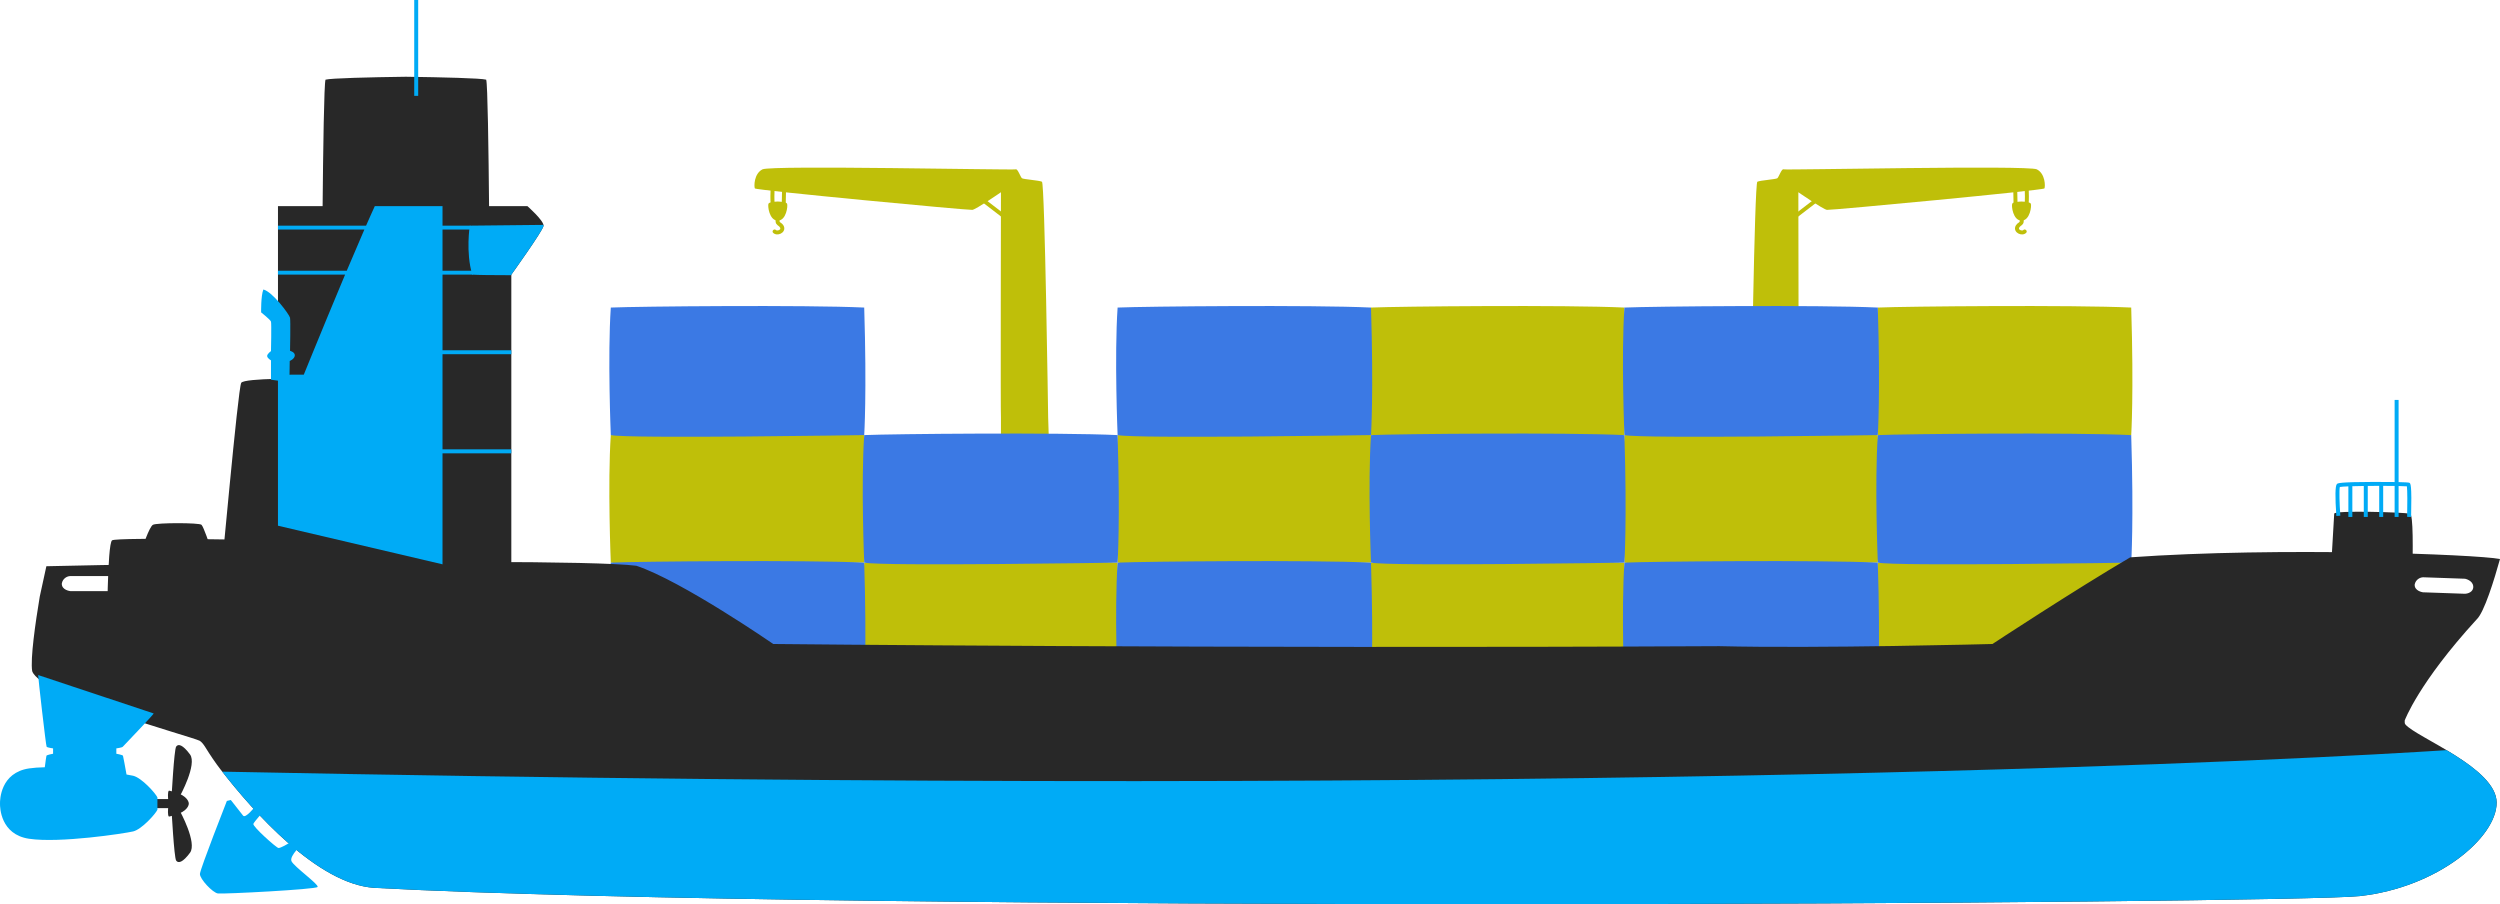 <?xml version='1.0' encoding='utf-8'?>
<ns0:svg xmlns:ns0="http://www.w3.org/2000/svg" viewBox="0 0 2531.722 915.671">
  <ns0:g isolation="isolate">
    <ns0:g id="Layer_2" data-name="Layer 2">
      <ns0:g id="Color2" fill="#00ABF6">
        <ns0:path d="M875.174,698.911s-3.354-80.091,0-129.15c27.88-1.211,197.642-2.791,256.616,0,2.704,87.134,0,129.15,0,129.15,0,0-238.721,3.864-256.616,0Z" fill="#bfbf09" />
        <ns0:path d="M1388.407,698.911s-3.355-80.091,0-129.15c27.88-1.211,197.642-2.791,256.617,0,2.703,87.134,0,129.15,0,129.15,0,0-238.721,3.864-256.617,0Z" fill="#bfbf09" />
        <ns0:path d="M1901.64,698.911s-3.354-80.091,0-129.15c27.88-1.211,197.642-2.791,256.616,0,2.703,87.134,0,129.15,0,129.15,0,0-238.721,3.864-256.616,0Z" fill="#bfbf09" />
        <ns0:path d="M618.558,569.761s-3.355-80.091,0-129.15c27.88-1.211,197.642-2.791,256.616,0,2.704,87.133,0,129.15,0,129.15,0,0-238.721,3.864-256.616,0Z" fill="#bfbf09" />
        <ns0:path d="M1131.791,569.761s-3.355-80.091,0-129.15c27.88-1.211,197.642-2.791,256.617,0,2.703,87.133,0,129.15,0,129.15,0,0-238.721,3.864-256.617,0Z" fill="#bfbf09" />
        <ns0:path d="M1645.024,569.761s-3.355-80.091,0-129.15c27.88-1.211,197.642-2.791,256.616,0,2.703,87.133,0,129.15,0,129.15,0,0-238.721,3.864-256.616,0Z" fill="#bfbf09" />
        <ns0:path d="M1388.407,440.611s-3.355-80.091,0-129.15c27.88-1.211,197.642-2.791,256.617,0,2.703,87.133,0,129.15,0,129.15,0,0-238.721,3.864-256.617,0Z" fill="#bfbf09" />
        <ns0:path d="M1901.64,440.611s-3.354-80.091,0-129.15c27.88-1.211,197.642-2.791,256.616,0,2.703,87.133,0,129.15,0,129.15,0,0-238.721,3.864-256.616,0Z" fill="#bfbf09" />
        <ns0:path d="M1017.735,222.345l-27.045-20.767,2.45-3.192,27.045,20.767-2.45,3.192Z" fill="#bfbf09" />
        <ns0:path d="M794.105,230.046c-.317-1.324-1.151-2.569-2.129-3.498-.701-.665-1.985-1.213-2.44-2.087-.247-.474-.13-1.102-.087-1.614.062-.747.154-1.493.231-2.239.171-1.641.342-3.282.513-4.923.113-1.083-1.006-2.012-2.012-2.012-1.182,0-1.899.926-2.012,2.012-.26,2.496-.623,5.005-.773,7.511-.073,1.221.12,2.5.818,3.531.646.957,1.553,1.556,2.444,2.26.967.764,2.328,2.317,1.096,3.438-.867.79-2.966,1.461-3.927.533-1.863-1.8-4.712,1.042-2.846,2.846,4.06,3.924,12.533.13,11.124-5.757Z" fill="#bfbf09" />
        <ns0:path d="M795.487,189.27c-.346-1.204-1.546-2.187-2.605-2.776-1.291-.717-2.735-1.042-4.202-1.113-1.356-.066-2.911.025-4.205.45-.793.26-1.455.668-2.067,1.231-.099.091-.191.188-.284.284-.166.045-.329.105-.485.199-.838.505-1.249,1.351-1.176,2.274-.044.164-.076.338-.08.532-.105,5.654-.462,11.361.19,16.993.125,1.079.836,2.012,2.012,2.012.991,0,2.138-.926,2.012-2.012-.637-5.505-.311-11.081-.199-16.61.128-.116.258-.228.379-.352.157-.159.324-.311.476-.474.031-.026.049-.042.068-.059.067-.044.134-.09.206-.128.009-.005.012-.006.021-.01.114-.038.229-.071.346-.099.052-.013.378-.071.481-.094.484-.065.975-.106,1.462-.12.246-.007.492-.007.738.002.058.002.534.044.581.04.425.064.84.178,1.245.32.019.018.39.176.449.209.163.091.319.195.473.302.02.026.137.129.235.215.042.143.097.287.174.432.075.141.172.258.272.37-.135,6.117-.269,12.235-.403,18.352-.057,2.591,3.968,2.59,4.025,0,.138-6.319.277-12.638.416-18.958.014-.621-.211-1.089-.556-1.413Z" fill="#bfbf09" />
        <ns0:path d="M797.065,206.264c-.966-2.053-9.417-2.173-9.417-2.173,0,0-8.452.121-9.417,2.173-.966,2.053.724,17.145,9.417,17.145s10.384-15.092,9.417-17.145Z" fill="#bfbf09" />
        <ns0:path d="M1062.824,466.443l-1.363-43.618s-3.381-237.332-6.278-238.78c-2.898-1.449-18.836-2.415-20.284-3.573-1.449-1.159-4.346-9.95-6.278-8.984-1.932.966-247.755-4.347-256.449,0-8.693,4.346-8.693,17.386-7.727,19.318.966,1.932,216.363,22.216,220.227,21.733,3.863-.483,28.977-17.869,28.977-17.869,0,0-.483,226.707,0,228.155v38.154l49.176,5.464Z" fill="#bfbf09" />
        <ns0:path d="M1814.632,219.153l27.045-20.767,2.45,3.192-27.045,20.767-2.451-3.192Z" fill="#bfbf09" />
        <ns0:path d="M2040.712,230.046c.317-1.324,1.151-2.569,2.129-3.498.701-.665,1.985-1.213,2.44-2.087.247-.474.13-1.102.087-1.614-.062-.747-.154-1.493-.231-2.239-.171-1.641-.342-3.282-.513-4.923-.113-1.083,1.006-2.012,2.012-2.012,1.182,0,1.899.926,2.012,2.012.26,2.496.623,5.005.773,7.511.073,1.221-.12,2.5-.817,3.531-.646.957-1.554,1.556-2.444,2.26-.967.764-2.328,2.317-1.097,3.438.867.79,2.966,1.461,3.927.533,1.863-1.8,4.712,1.042,2.846,2.846-4.06,3.924-12.533.13-11.124-5.757Z" fill="#bfbf09" />
        <ns0:path d="M2039.331,189.27c.346-1.204,1.546-2.187,2.605-2.776,1.292-.717,2.736-1.042,4.202-1.113,1.356-.066,2.911.025,4.205.45.793.26,1.455.668,2.067,1.231.099.091.191.188.284.284.166.045.329.105.485.199.838.505,1.249,1.351,1.176,2.274.044.164.076.338.079.532.105,5.654.462,11.361-.19,16.993-.125,1.079-.836,2.012-2.012,2.012-.991,0-2.138-.926-2.012-2.012.637-5.505.312-11.081.198-16.61-.128-.116-.258-.228-.379-.352-.157-.159-.324-.311-.476-.474-.031-.026-.049-.042-.068-.059-.067-.044-.134-.09-.206-.128-.009-.005-.012-.006-.021-.01-.114-.038-.229-.071-.346-.099-.052-.013-.378-.071-.481-.094-.484-.065-.975-.106-1.462-.12-.246-.007-.492-.007-.738.002-.058.002-.535.044-.581.04-.425.064-.84.178-1.245.32-.019.018-.39.176-.45.209-.163.091-.319.195-.473.302-.02.026-.137.129-.235.215-.042.143-.097.287-.174.432-.075.141-.172.258-.272.37.135,6.117.269,12.235.403,18.352.057,2.591-3.968,2.59-4.024,0-.139-6.319-.277-12.638-.416-18.958-.014-.621.211-1.089.556-1.413Z" fill="#bfbf09" />
        <ns0:path d="M2037.753,206.264c.966-2.053,9.417-2.173,9.417-2.173,0,0,8.452.121,9.417,2.173.966,2.053-.724,17.145-9.417,17.145s-10.384-15.092-9.417-17.145Z" fill="#bfbf09" />
        <ns0:path d="M1821.169,422.825c.483-1.449,0-228.155,0-228.155,0,0,25.114,17.386,28.977,17.869,3.864.483,219.261-19.801,220.227-21.733.966-1.932.966-14.972-7.727-19.318-8.693-4.347-254.517.966-256.449,0s-4.829,7.825-6.278,8.984c-1.449,1.158-17.386,2.124-20.284,3.573-2.898,1.449-6.278,238.78-6.278,238.78h47.812Z" fill="#bfbf09" />
      </ns0:g>
      <ns0:g id="Color3" fill="#00ABF6">
        <ns0:path d="M618.558,698.911s-3.355-80.091,0-129.15c27.88-1.211,197.642-2.791,256.616,0,2.704,87.134,0,129.15,0,129.15,0,0-238.721,3.864-256.616,0Z" fill="#3b79e4" />
        <ns0:path d="M1131.791,698.911s-3.355-80.091,0-129.15c27.88-1.211,197.642-2.791,256.617,0,2.703,87.134,0,129.15,0,129.15,0,0-238.721,3.864-256.617,0Z" fill="#3b79e4" />
        <ns0:path d="M1645.024,698.911s-3.355-80.091,0-129.15c27.88-1.211,197.642-2.791,256.616,0,2.703,87.134,0,129.15,0,129.15,0,0-238.721,3.864-256.616,0Z" fill="#3b79e4" />
        <ns0:path d="M875.174,569.761s-3.354-80.091,0-129.15c27.88-1.211,197.642-2.791,256.616,0,2.704,87.133,0,129.15,0,129.15,0,0-238.721,3.864-256.616,0Z" fill="#3b79e4" />
        <ns0:path d="M1388.407,569.761s-3.355-80.091,0-129.15c27.88-1.211,197.642-2.791,256.617,0,2.703,87.133,0,129.15,0,129.15,0,0-238.721,3.864-256.617,0Z" fill="#3b79e4" />
        <ns0:path d="M1901.64,569.761s-3.354-80.091,0-129.15c27.88-1.211,197.642-2.791,256.616,0,2.703,87.133,0,129.15,0,129.15,0,0-238.721,3.864-256.616,0Z" fill="#3b79e4" />
        <ns0:path d="M618.558,440.611s-3.355-80.091,0-129.15c27.88-1.211,197.642-2.791,256.616,0,2.704,87.133,0,129.15,0,129.15,0,0-238.721,3.864-256.616,0Z" fill="#3b79e4" />
        <ns0:path d="M1131.791,440.611s-3.355-80.091,0-129.15c27.88-1.211,197.642-2.791,256.617,0,2.703,87.133,0,129.15,0,129.15,0,0-238.721,3.864-256.617,0Z" fill="#3b79e4" />
        <ns0:path d="M1645.024,440.611s-3.355-80.091,0-129.15c27.88-1.211,197.642-2.791,256.616,0,2.703,87.133,0,129.15,0,129.15,0,0-238.721,3.864-256.616,0Z" fill="#3b79e4" />
      </ns0:g>
      <ns0:g id="Grey" fill="#282828">
        <ns0:path d="M2440.615,520.206c-6.52-1.449-76.79-3.622-76.79,0,0,1.309-1.134,20.37-2.582,44.285l-147.39,20.008,2.535,25.834h142.064c-1.779,29.166-3.313,54.356-3.313,55.269,0,2.173,23.174-5.581,23.174-5.581h62.301c-.724-2.173,6.52-138.366,0-139.815Z" />
        <ns0:path d="M144.192,554.765s6.897-21.108,10.659-23.303c3.762-2.194,47.023-2.194,49.218,0,2.194,2.194,8.464,21.004,8.464,21.004l-68.341,2.299Z" />
        <ns0:path d="M108.494,640.192s0-89.554,5.016-92.999c5.016-3.444,168.866,0,168.866,0l-24.243,123.806-149.639-30.808Z" />
        <ns0:path d="M492.356,80.676c-5.328-1.492-44.228-2.44-81.36-2.956-37.132.516-76.033,1.464-81.36,2.956-2.926,8.778-3.762,259.119-3.762,259.119l85.122-3.454,85.122,3.454s-.836-250.341-3.762-259.119Z" />
        <ns0:path d="M534.11,208.758h-252.612v362.801c14.737,1.885,30.007,3.837,45.221,5.779v4.127c5.342-.68,10.747-1.369,16.187-2.062,5.44.694,10.845,1.383,16.187,2.062v-4.127c78.586-10.03,158.716,13.658,158.716,13.658v-312.852s31.767-44.307,32.603-49.322c.836-5.016-16.301-20.064-16.301-20.064Z" />
        <ns0:path d="M222.312,596.126c1.143-4.18,18.657-203.454,22.001-208.47,3.344-5.016,66.042-4.18,66.042-4.18,0,0,78.581-193.946,84.433-194.782,5.852-.836,49.322,0,49.322,0v407.431h-221.798Z" />
        <ns0:path d="M181.751,806.895c.665-.834,18.06-32.866,10.689-42.862-7.371-9.996-11.962-11.058-14.058-7.944-2.095,3.114-4.666,51.382-4.666,51.382l8.035-.576Z" />
        <ns0:path d="M181.751,820.677c.665.834,18.06,32.866,10.689,42.862-7.371,9.996-11.962,11.058-14.058,7.944-2.095-3.114-4.666-51.382-4.666-51.382l8.035.576Z" />
        <ns0:path d="M191.195,813.809c0-2.935-3.395-9.953-19.992-13.138-1.741.483-.916,8.553-.916,8.553h-16.048v9.17h16.048s-.825,8.069.916,8.552c16.596-3.185,19.992-10.203,19.992-13.137Z" />
        <ns0:path d="M2435.884,733.595c-.638-.766-.842-2.108-.669-3.947,0,0,13.792-37.817,72.795-102.291,7.724-7,18.053-40.914,23.712-61.258-23.712-4.665-223.572-12.392-374.442-1.693-56.494,33.145-139.551,87.759-139.551,87.759,0,0-177.63,4.715-276.487,2.19-509.549,2.631-958.17-2.19-958.17-2.19,0,0-92.434-63.824-138.651-79.23-41.852-5.231-243.031-4.245-400.78-2.584-114.819.982-196.688,3.073-196.688,3.073l-6.705,30.779c-4.447,26.756-9.641,62.882-7.654,75.472,8.803,25.309,160.659,66.024,169.463,70.426,1.769.885,3.848,3.327,5.97,6.753,4.854,7.835,9.969,15.502,15.621,22.782,32.834,42.296,97.611,115.515,155.21,119.478h0c473.587,25.351,1941.798,16.014,2010.808,8.346,79.229-8.803,138.651-59.422,138.651-94.635s-81.43-66.024-92.434-79.229ZM2454.135,584.608c1.432.05,42.137,1.476,42.137,1.476,0,0,7.732,1.479,8.339,7.541.607,6.062-6.007,7.763-8.667,7.67-2.659-.093-42.341-1.483-42.341-1.483,0,0-8.722-1.272-8.285-7.901,1-5.16,5.749-7.41,8.818-7.302ZM113.508,598.602h-42.367s-8.761-.966-8.557-7.607c.819-5.192,5.486-7.607,8.557-7.607h42.163s7.779,1.208,8.598,7.245c.819,6.037-5.732,7.969-8.393,7.969ZM195.492,598.602h-42.367s-8.761-.966-8.557-7.607c.819-5.192,5.486-7.607,8.557-7.607h42.163s7.779,1.208,8.598,7.245c.819,6.037-5.732,7.969-8.393,7.969ZM2292.017,599.711h-42.368s-8.761-.966-8.557-7.607c.819-5.192,5.486-7.607,8.557-7.607h42.163s7.779,1.208,8.598,7.244c.819,6.037-5.732,7.969-8.393,7.969ZM2394.12,599.711h-42.368s-8.761-.966-8.557-7.607c.819-5.192,5.486-7.607,8.557-7.607h42.163s7.779,1.208,8.598,7.244c.819,6.037-5.732,7.969-8.393,7.969Z" />
      </ns0:g>
      <ns0:g id="Color" fill="#00ABF6">
        <ns0:path d="M423.504,97.073h-4.024V0h4.024v97.073Z" />
        <ns0:path d="M2366.507,490.231c.813-.886,1.926-2.1,37.18-2.192,1.937-.004,12.201-.023,21.32.114v-83.131h4.025v83.205c5.656.124,10.19.327,10.852.659,1.332.666,2.591,1.295,1.837,34.626l-4.023-.091c.289-12.816.257-27.003-.255-30.916-1.61-.134-4.582-.241-8.412-.319v31.281h-4.025v-31.349c-3.496-.048-7.445-.076-11.59-.085v31.433h-4.025v-31.435c-3.836.004-7.762.026-11.591.065v31.371h-4.025v-31.323c-4.158.058-8.107.138-11.591.241v31.081h-4.024v-30.942c-4.208.17-7.327.385-8.66.65-.735,3.22-.35,16.889.498,29.065l-4.015.28c-1.362-19.56-1.186-30.423.524-32.288Z" />
        <ns0:path d="M274.42,384.543v-19.625s-3.539-1.93-3.861-4.182c-.322-2.252,3.861-5.148,3.861-5.148,0,0,.643-27.99,0-29.92-.643-1.93-9.973-9.33-9.973-9.33,0,0-.322-16.729,2.252-23.164,9.33,2.252,26.381,25.416,27.024,28.633.643,3.217,0,33.459,0,33.459,0,0,5.147,1.287,4.826,4.826-.322,3.539-5.147,5.469-5.147,5.469l-.322,21.555-18.66-2.574Z" />
        <ns0:path d="M550.356,227.733c-40.357.332-74.588.787-74.588.787,0,0-4.347,26.935,2.488,49.595,4.803.394,20.264.552,39.552.58v-.551s31.767-44.307,32.603-49.322c.054-.323.03-.689-.055-1.088Z" />
        <ns0:path d="M229.738,811.103s-27.015,68.803-27.272,73.872c-.256,5.068,12.842,19.013,18.14,19.811,5.298.797,99.55-4.066,101.033-6.582,1.483-2.515-23.988-20.615-26.448-26.083-2.461-5.468,11.474-17.813,11.474-17.813l-14.487-.199s-8.037,4.893-10.207,4.645c-2.17-.248-26.505-21.955-25.384-24.475,1.121-2.52,9.948-12.185,9.948-12.185l-8.259-5.269s-9.588,12.309-12.08,9.178c-2.493-3.131-12.461-15.853-12.461-15.853l-3.998.953Z" />
        <ns0:path d="M159.422,807.559c-1.825-4.152-15.924-19.928-24.604-21.971-1.209-.285-3.525-.725-6.696-1.258-1.255-7.221-3.346-18.374-3.587-18.975-.373-.933-6.721-2.053-6.721-2.053v-5.414s5.788-.747,6.535-1.681c.747-.933,31.463-32.775,31.277-33.708l-116.992-38.878c-.187.934,7.837,71.653,8.583,72.586.747.934,6.535,1.681,6.535,1.681v5.414s-6.348,1.12-6.722,2.053c-.178.444-.956,6.073-1.671,11.637-5.873.115-11.286.48-15.928,1.174C.399,782.504-.064,810.105.004,813.787c-.068,3.681.395,31.282,29.428,35.62,31.118,4.649,96.706-5.378,105.386-7.422,8.679-2.043,22.779-17.819,24.604-21.971-.002-3.205-.003-5.095-.004-6.227,0-1.132.002-3.022.004-6.227Z" />
        <ns0:path d="M2477.625,759.676c-119.954,7.777-852.706,49.958-2252.571,21.762,33.254,42.542,97.017,113.769,153.804,117.676h0c473.587,25.351,1941.798,16.014,2010.808,8.346,79.229-8.803,138.651-59.422,138.651-94.635,0-19.924-26.065-38.435-50.693-53.148Z" />
        <ns0:path d="M517.809,358.713v-4.025h-69.674v-76.574h30.956v-3.942h-30.956v-41.712h28.3v-3.942h-28.3v-19.762h-68.573c-1.243,2.71-2.602,5.713-4.109,9.08-1.476,3.297-3.056,6.868-4.73,10.682h-89.225v3.942h87.5c-5.125,11.745-11.091,25.686-17.847,41.712h-69.653v3.942h67.994c-.93,2.21-1.868,4.443-2.826,6.728-10.729,25.584-21.321,51.302-28.916,69.847l-1.648,4.025c-3.987,9.746-6.971,17.079-8.446,20.712-1.729-.013-4.192-.026-7.152-.026-7.19,0-13.483.061-19.005.172v152.804l166.637,39.102v-112.403h69.674v-4.024h-69.674v-96.337h69.674Z" mix-blend-mode="overlay" />
      </ns0:g>
    </ns0:g>
  </ns0:g>
</ns0:svg>